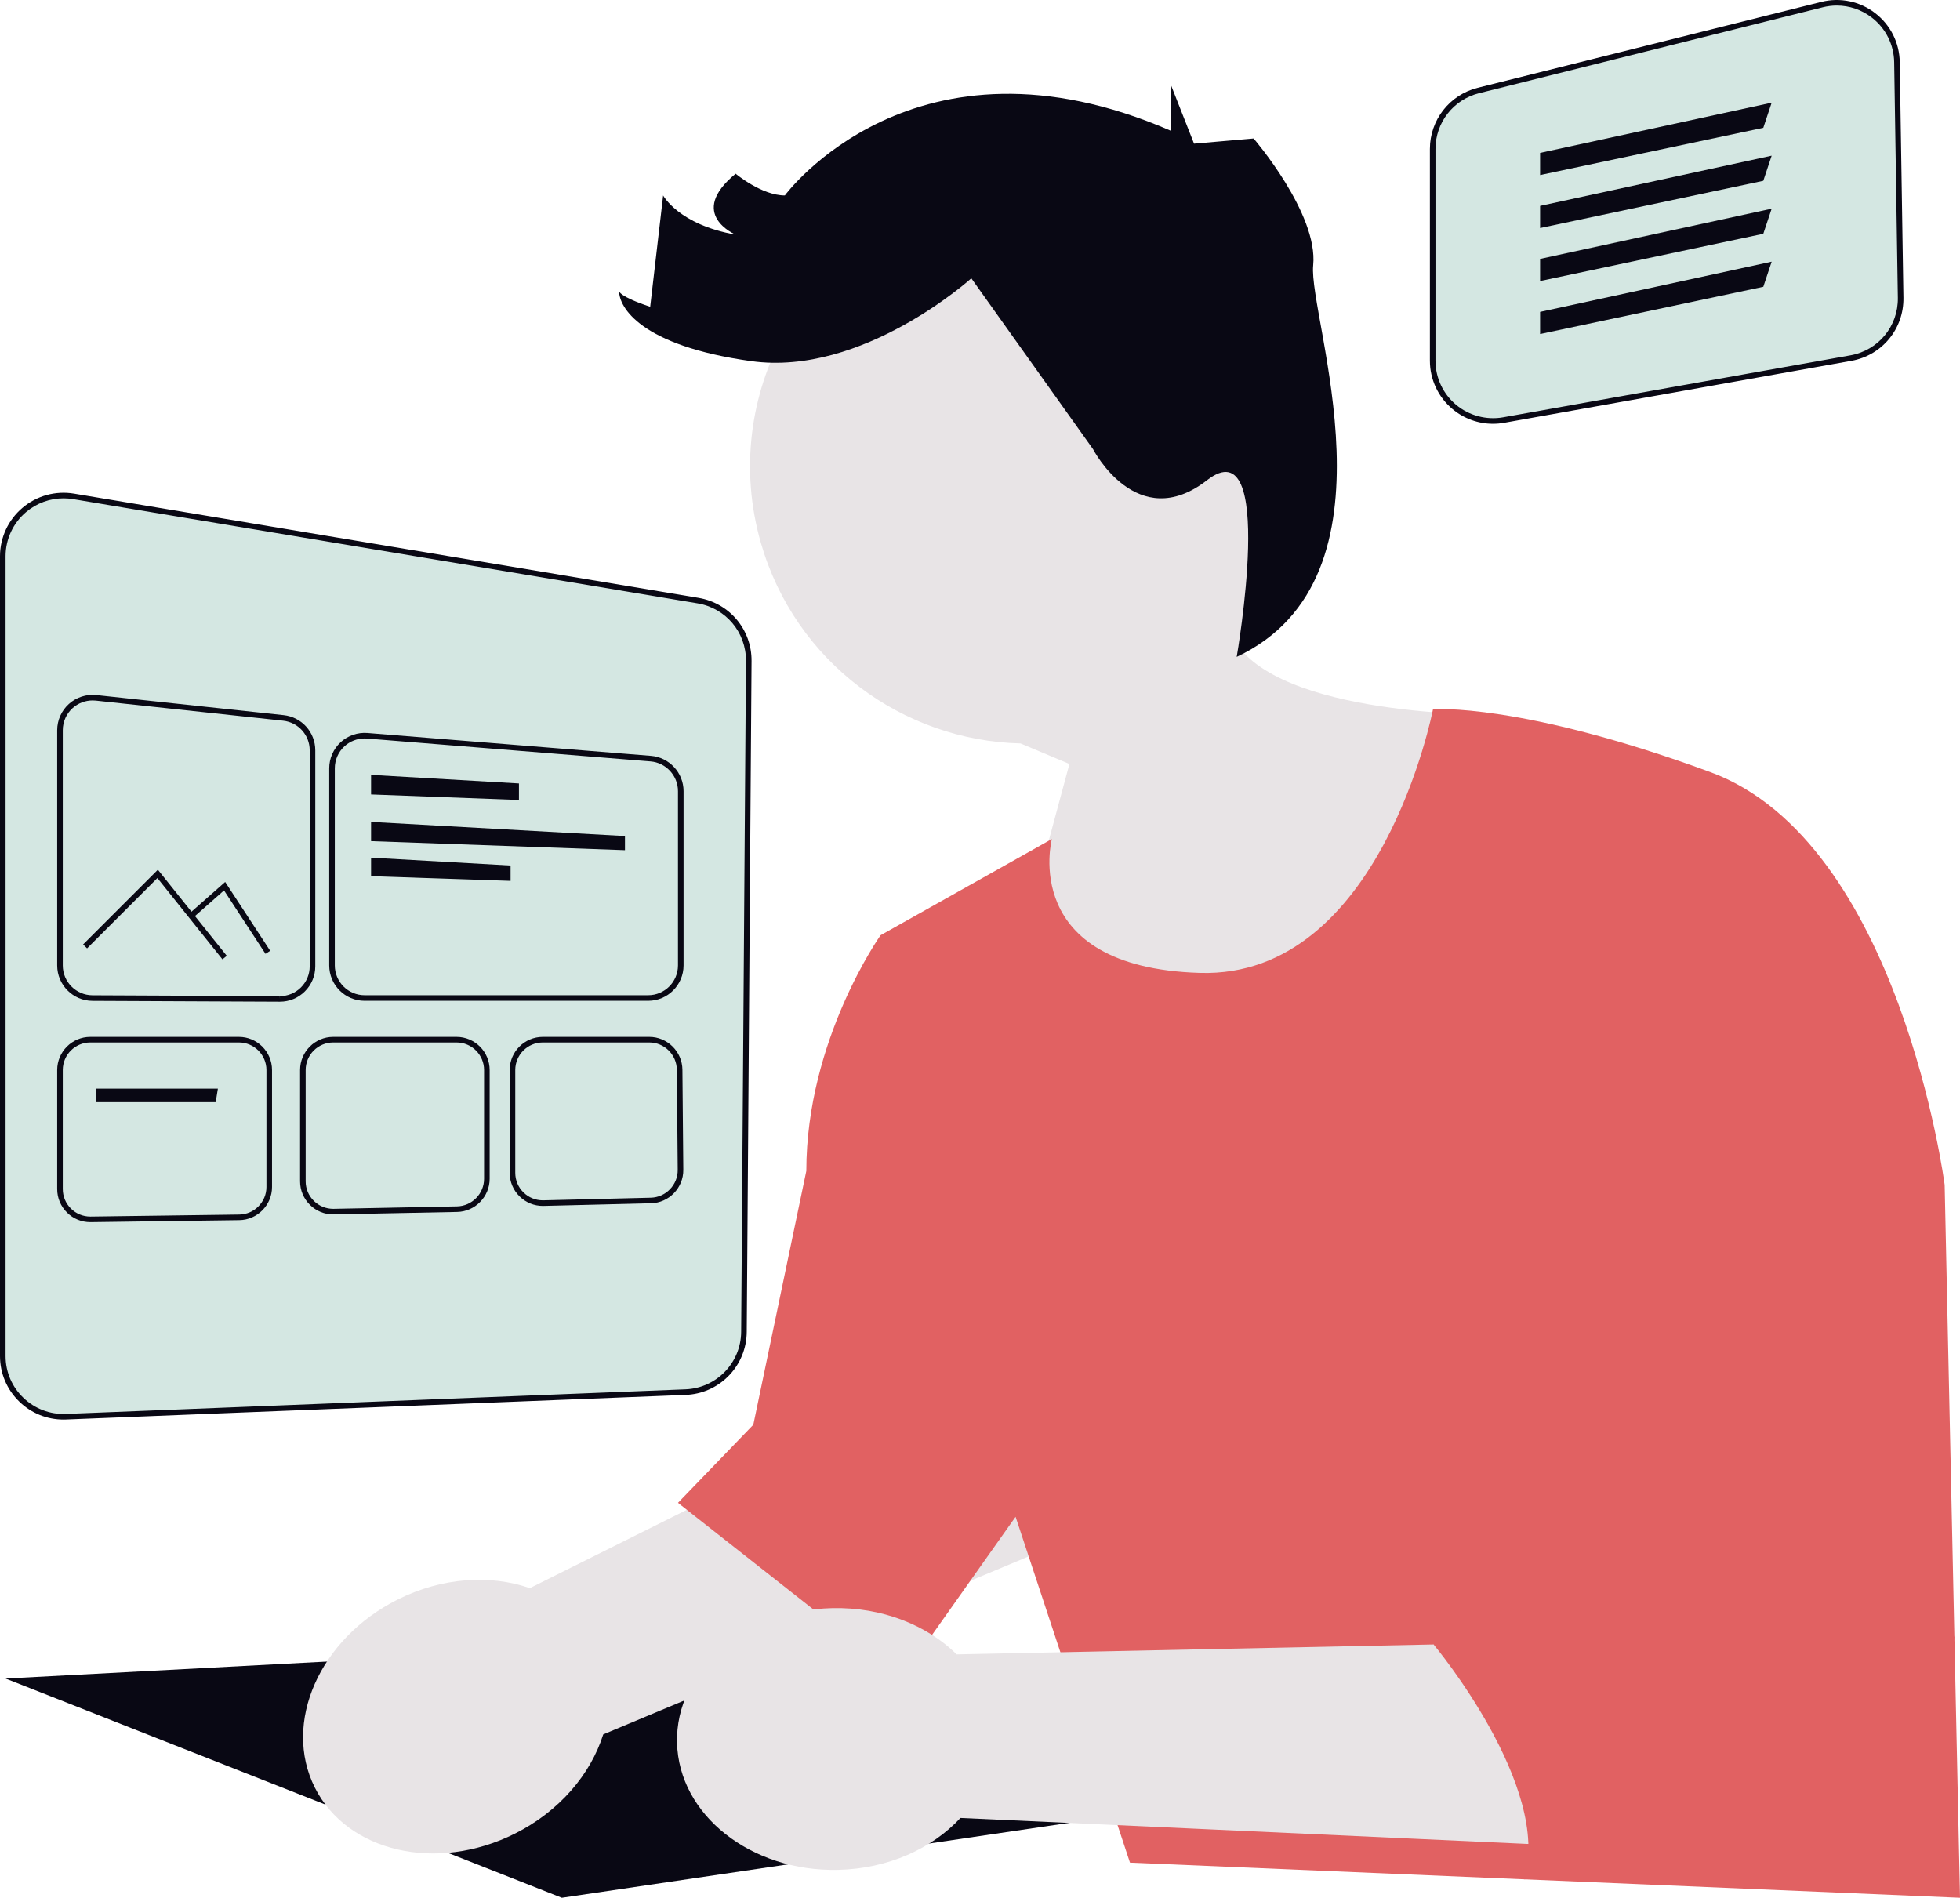 <svg width="662" height="641" viewBox="0 0 662 641" fill="none" xmlns="http://www.w3.org/2000/svg">
<g clip-path="url(#clip0_22_144)">
<path d="M436.888 131.687C422.601 82.028 370.75 53.349 321.075 67.632C271.4 81.915 242.713 133.75 257 183.409C268.587 223.683 304.882 250.152 344.684 251.102L361.201 258.047L337.793 344.938L458.506 367.674L507.565 241.437C507.565 241.437 436.353 242.771 418.173 218.229C437.812 195.148 445.894 162.99 436.888 131.687Z" fill="#E8E4E6"/>
<path d="M1.884 566.954L189.763 640.997L372.229 614.058L179.989 557.533L1.884 566.954Z" fill="#090814"/>
<path d="M178.948 536.428L358.713 446.726L397.036 504.953L203.741 585.822C199.518 599.239 189.003 611.765 173.928 619.328C147.55 632.56 117.286 625.595 106.332 603.772C95.377 581.948 107.881 553.53 134.259 540.297C149.334 532.734 165.665 531.794 178.948 536.428Z" fill="#E8E4E6"/>
<path d="M484.006 239.554C484.006 239.554 466.465 330.498 405.212 328.614C343.959 326.73 355.267 283.395 355.267 283.395L297.411 315.896C297.411 315.896 272.34 351.224 272.34 395.501L254.435 481.229L228.992 507.607L304.38 566.958L343.017 512.318L381.653 629.134L662.003 641L656.82 400.211C656.82 400.211 641.743 284.337 577.663 260.785C513.583 237.233 484.006 239.554 484.006 239.554Z" fill="#E16162"/>
<path d="M328.069 93.999C328.069 93.999 291.33 127.229 253.717 121.982C216.104 116.735 209.106 103.618 209.106 98.371C209.106 98.371 209.106 100.12 219.603 103.618L223.976 66.016C223.976 66.016 229.225 75.879 248.469 79.255C248.469 79.255 231.849 72.313 248.469 58.671C248.469 58.671 257.216 66.016 265.088 66.016C265.088 66.016 308.825 6.553 395.423 44.155V28.531L403.295 48.527L413.453 47.644L423.414 46.778C423.414 46.778 445.282 72.138 443.533 89.627C441.783 107.116 474.966 194.961 417.7 221.87C417.7 221.87 431.287 143.844 407.669 162.207C384.051 180.571 369.181 151.714 369.181 151.714L328.069 93.999Z" fill="#090814"/>
<path opacity="0.5" d="M21.438 478.533C16.117 478.533 11.105 476.519 7.244 472.809C3.18 468.905 0.942 463.651 0.942 458.017V187.893C0.942 181.849 3.588 176.142 8.202 172.237C12.815 168.331 18.875 166.659 24.844 167.657L235.756 202.864C245.761 204.534 252.971 213.107 252.899 223.247L251.274 449.858C251.195 460.836 242.538 469.776 231.565 470.211L22.278 478.516C21.997 478.527 21.717 478.533 21.438 478.533Z" fill="#ABD1C6"/>
<path d="M21.438 479.475C15.882 479.475 10.609 477.349 6.591 473.488C2.341 469.405 0 463.91 0 458.017V187.894C0 181.572 2.767 175.603 7.593 171.518C12.418 167.432 18.761 165.688 25 166.729L235.911 201.936C246.375 203.683 253.916 212.648 253.84 223.254L252.215 449.865C252.134 461.031 243.568 470.182 232.542 471.094L232.543 471.115L22.315 479.457C22.022 479.469 21.729 479.475 21.438 479.475ZM21.45 168.318C16.854 168.318 12.377 169.936 8.812 172.956C4.409 176.682 1.885 182.127 1.885 187.894V458.017C1.885 463.393 4.02 468.405 7.898 472.129C11.756 475.838 16.897 477.791 22.241 477.575L231.527 469.27C241.996 468.854 250.255 460.325 250.331 449.851L251.956 223.241C252.024 213.566 245.146 205.387 235.6 203.794L24.689 168.587C23.609 168.407 22.526 168.318 21.45 168.318Z" fill="#090814"/>
<path d="M94.539 338.338H94.488L31.214 338.052C24.655 338.023 19.318 332.663 19.318 326.105V246.645C19.318 243.26 20.763 240.02 23.283 237.758C25.797 235.499 29.176 234.41 32.542 234.766L95.812 241.552C101.899 242.204 106.488 247.311 106.488 253.431V326.391C106.488 329.593 105.239 332.6 102.968 334.858C100.714 337.102 97.72 338.338 94.539 338.338ZM31.279 236.583C28.803 236.583 26.395 237.495 24.542 239.159C22.419 241.065 21.203 243.794 21.203 246.645V326.105C21.203 331.629 25.698 336.143 31.224 336.168L94.493 336.454L94.539 337.396V336.454C97.219 336.454 99.74 335.413 101.639 333.523C103.551 331.62 104.604 329.088 104.604 326.391V253.431C104.604 248.276 100.738 243.975 95.612 243.425L32.343 236.639C31.987 236.602 31.632 236.583 31.279 236.583Z" fill="#090814"/>
<path d="M218.924 338.034H123.148C116.558 338.034 111.198 332.675 111.198 326.087V259.485C111.198 256.16 112.6 252.959 115.045 250.704C117.487 248.451 120.794 247.316 124.109 247.576L219.885 255.298C226.048 255.795 230.876 261.026 230.876 267.207V326.087C230.876 332.675 225.514 338.034 218.924 338.034ZM123.159 249.422C120.639 249.422 118.184 250.372 116.323 252.089C114.264 253.988 113.083 256.684 113.083 259.485V326.087C113.083 331.636 117.598 336.15 123.148 336.15H218.924C224.475 336.15 228.991 331.636 228.991 326.087V267.207C228.991 262 224.924 257.595 219.734 257.176L123.958 249.454C123.691 249.433 123.424 249.422 123.159 249.422Z" fill="#090814"/>
<path d="M125.332 261.727V268.335L175.277 270.205V264.623L125.332 261.727Z" fill="#090814"/>
<path d="M125.332 277.616V284.113L211.085 287.162V282.389L125.332 277.616Z" fill="#090814"/>
<path d="M125.332 289.685V295.95L172.45 297.527V292.345L125.332 289.685Z" fill="#090814"/>
<path d="M30.505 412.795C27.547 412.795 24.757 411.651 22.649 409.572C20.502 407.454 19.318 404.625 19.318 401.608V361.412C19.318 355.243 24.338 350.225 30.508 350.225H80.687C86.858 350.225 91.878 355.243 91.878 361.412V400.93C91.878 407.015 86.927 412.034 80.839 412.116L30.505 412.795ZM30.508 352.109C25.377 352.109 21.203 356.283 21.203 361.412V401.608C21.203 404.117 22.187 406.469 23.973 408.231C25.726 409.959 28.045 410.911 30.505 410.911L30.635 410.91L80.813 410.232C85.876 410.164 89.994 405.99 89.994 400.93V361.412C89.994 356.283 85.819 352.109 80.687 352.109L30.508 352.109Z" fill="#090814"/>
<path d="M112.539 410.185C109.596 410.185 106.815 409.049 104.711 406.987C102.546 404.866 101.354 402.029 101.354 398.997V361.412C101.354 355.243 106.374 350.225 112.545 350.225H154.192C160.363 350.225 165.383 355.243 165.383 361.412V398.165C165.383 404.212 160.462 409.23 154.414 409.351L112.539 410.185ZM112.545 352.109C107.414 352.109 103.238 356.283 103.238 361.412V398.997C103.238 401.518 104.23 403.878 106.03 405.641C107.781 407.356 110.092 408.301 112.539 408.301L112.731 408.299L154.378 407.467C159.407 407.367 163.498 403.194 163.498 398.165V361.412C163.498 356.283 159.323 352.109 154.192 352.109H112.545Z" fill="#090814"/>
<path d="M183.331 407.314C180.398 407.314 177.626 406.185 175.523 404.133C173.346 402.01 172.147 399.166 172.147 396.127V361.412C172.147 355.243 177.167 350.225 183.339 350.225H219.3C225.416 350.225 230.436 355.199 230.49 361.313L230.79 395.14C230.844 401.213 225.947 406.275 219.874 406.423L183.331 407.314ZM183.339 352.109C178.207 352.109 174.032 356.283 174.032 361.412V396.127C174.032 398.654 175.029 401.019 176.839 402.785C178.588 404.491 180.894 405.43 183.331 405.43L183.57 405.427L219.828 404.54C224.877 404.416 228.95 400.207 228.905 395.157L228.605 361.33C228.56 356.245 224.386 352.109 219.3 352.109L183.339 352.109Z" fill="#090814"/>
<path d="M32.511 367.71V372.276H72.858L73.588 367.71H32.511Z" fill="#090814"/>
<path d="M75.123 324.021L53.165 296.581L29.408 320.33L28.075 318.998L53.321 293.76L76.596 322.844L75.123 324.021Z" fill="#090814"/>
<path d="M89.677 322.174L75.666 300.752L65.175 310.008L63.927 308.595L76.053 297.899L91.254 321.142L89.677 322.174Z" fill="#090814"/>
<path opacity="0.5" d="M504.251 142.198C499.509 142.198 494.892 140.543 491.19 137.444C486.555 133.564 483.897 127.873 483.897 121.83V50.325C483.897 40.962 490.242 32.838 499.328 30.567L615.401 1.558C621.467 0.041 627.794 1.357 632.752 5.166C637.712 8.975 640.612 14.745 640.71 20.997L641.954 100.583C642.112 110.621 635.049 119.186 625.164 120.95L507.847 141.878C506.649 142.092 505.445 142.198 504.251 142.198Z" fill="#ABD1C6"/>
<path d="M504.25 143.138C499.269 143.138 494.415 141.372 490.585 138.165C485.735 134.107 482.954 128.152 482.954 121.829V50.324C482.954 40.529 489.593 32.029 499.099 29.653L615.171 0.644C621.516 -0.942 628.136 0.433 633.325 4.419C638.513 8.405 641.548 14.442 641.65 20.982L642.895 100.568C643.059 111.07 635.672 120.031 625.328 121.876L508.012 142.805C506.77 143.026 505.505 143.138 504.25 143.138ZM620.377 1.884C618.797 1.884 617.203 2.078 615.627 2.472L499.556 31.481C490.89 33.646 484.839 41.395 484.839 50.324V121.829C484.839 127.593 487.374 133.021 491.794 136.721C496.167 140.382 502.062 141.953 507.681 140.95L624.997 120.021C634.426 118.339 641.16 110.17 641.01 100.597L639.766 21.011C639.673 15.049 636.907 9.546 632.176 5.913C628.734 3.269 624.602 1.884 620.377 1.884Z" fill="#090814"/>
<path d="M520.176 51.646V59.127L595.564 43.167L598.391 34.689L520.176 51.646Z" fill="#090814"/>
<path d="M520.176 69.545V77.026L595.564 61.067L598.391 52.588L520.176 69.545Z" fill="#090814"/>
<path d="M520.176 87.445V94.926L595.564 78.966L598.391 70.487L520.176 87.445Z" fill="#090814"/>
<path d="M520.176 105.344V112.825L595.564 96.865L598.391 88.387L520.176 105.344Z" fill="#090814"/>
<path d="M323.129 558.794L523.999 554.612L533.715 623.632L324.397 614.043C314.838 624.363 299.973 631.187 283.11 631.574C253.605 632.25 229.233 613.01 228.672 588.6C228.112 564.189 251.576 543.852 281.081 543.175C297.944 542.788 313.106 548.923 323.129 558.794Z" fill="#E8E4E6"/>
<path d="M523.005 405.862C523.005 405.862 516.409 447.313 536.198 461.444C536.198 461.444 529.601 512.315 545.621 528.331C545.621 528.331 516.182 529.522 521.95 544.942C521.95 544.942 478.715 537.751 484.369 555.651C484.369 555.651 524.38 603.657 514.74 634.765L645.51 628.19L660.105 552.916" fill="#E16162"/>
</g>
<defs>
<clipPath id="clip0_22_144">
<rect width="662" height="641" fill="white"/>
</clipPath>
</defs>
</svg>
